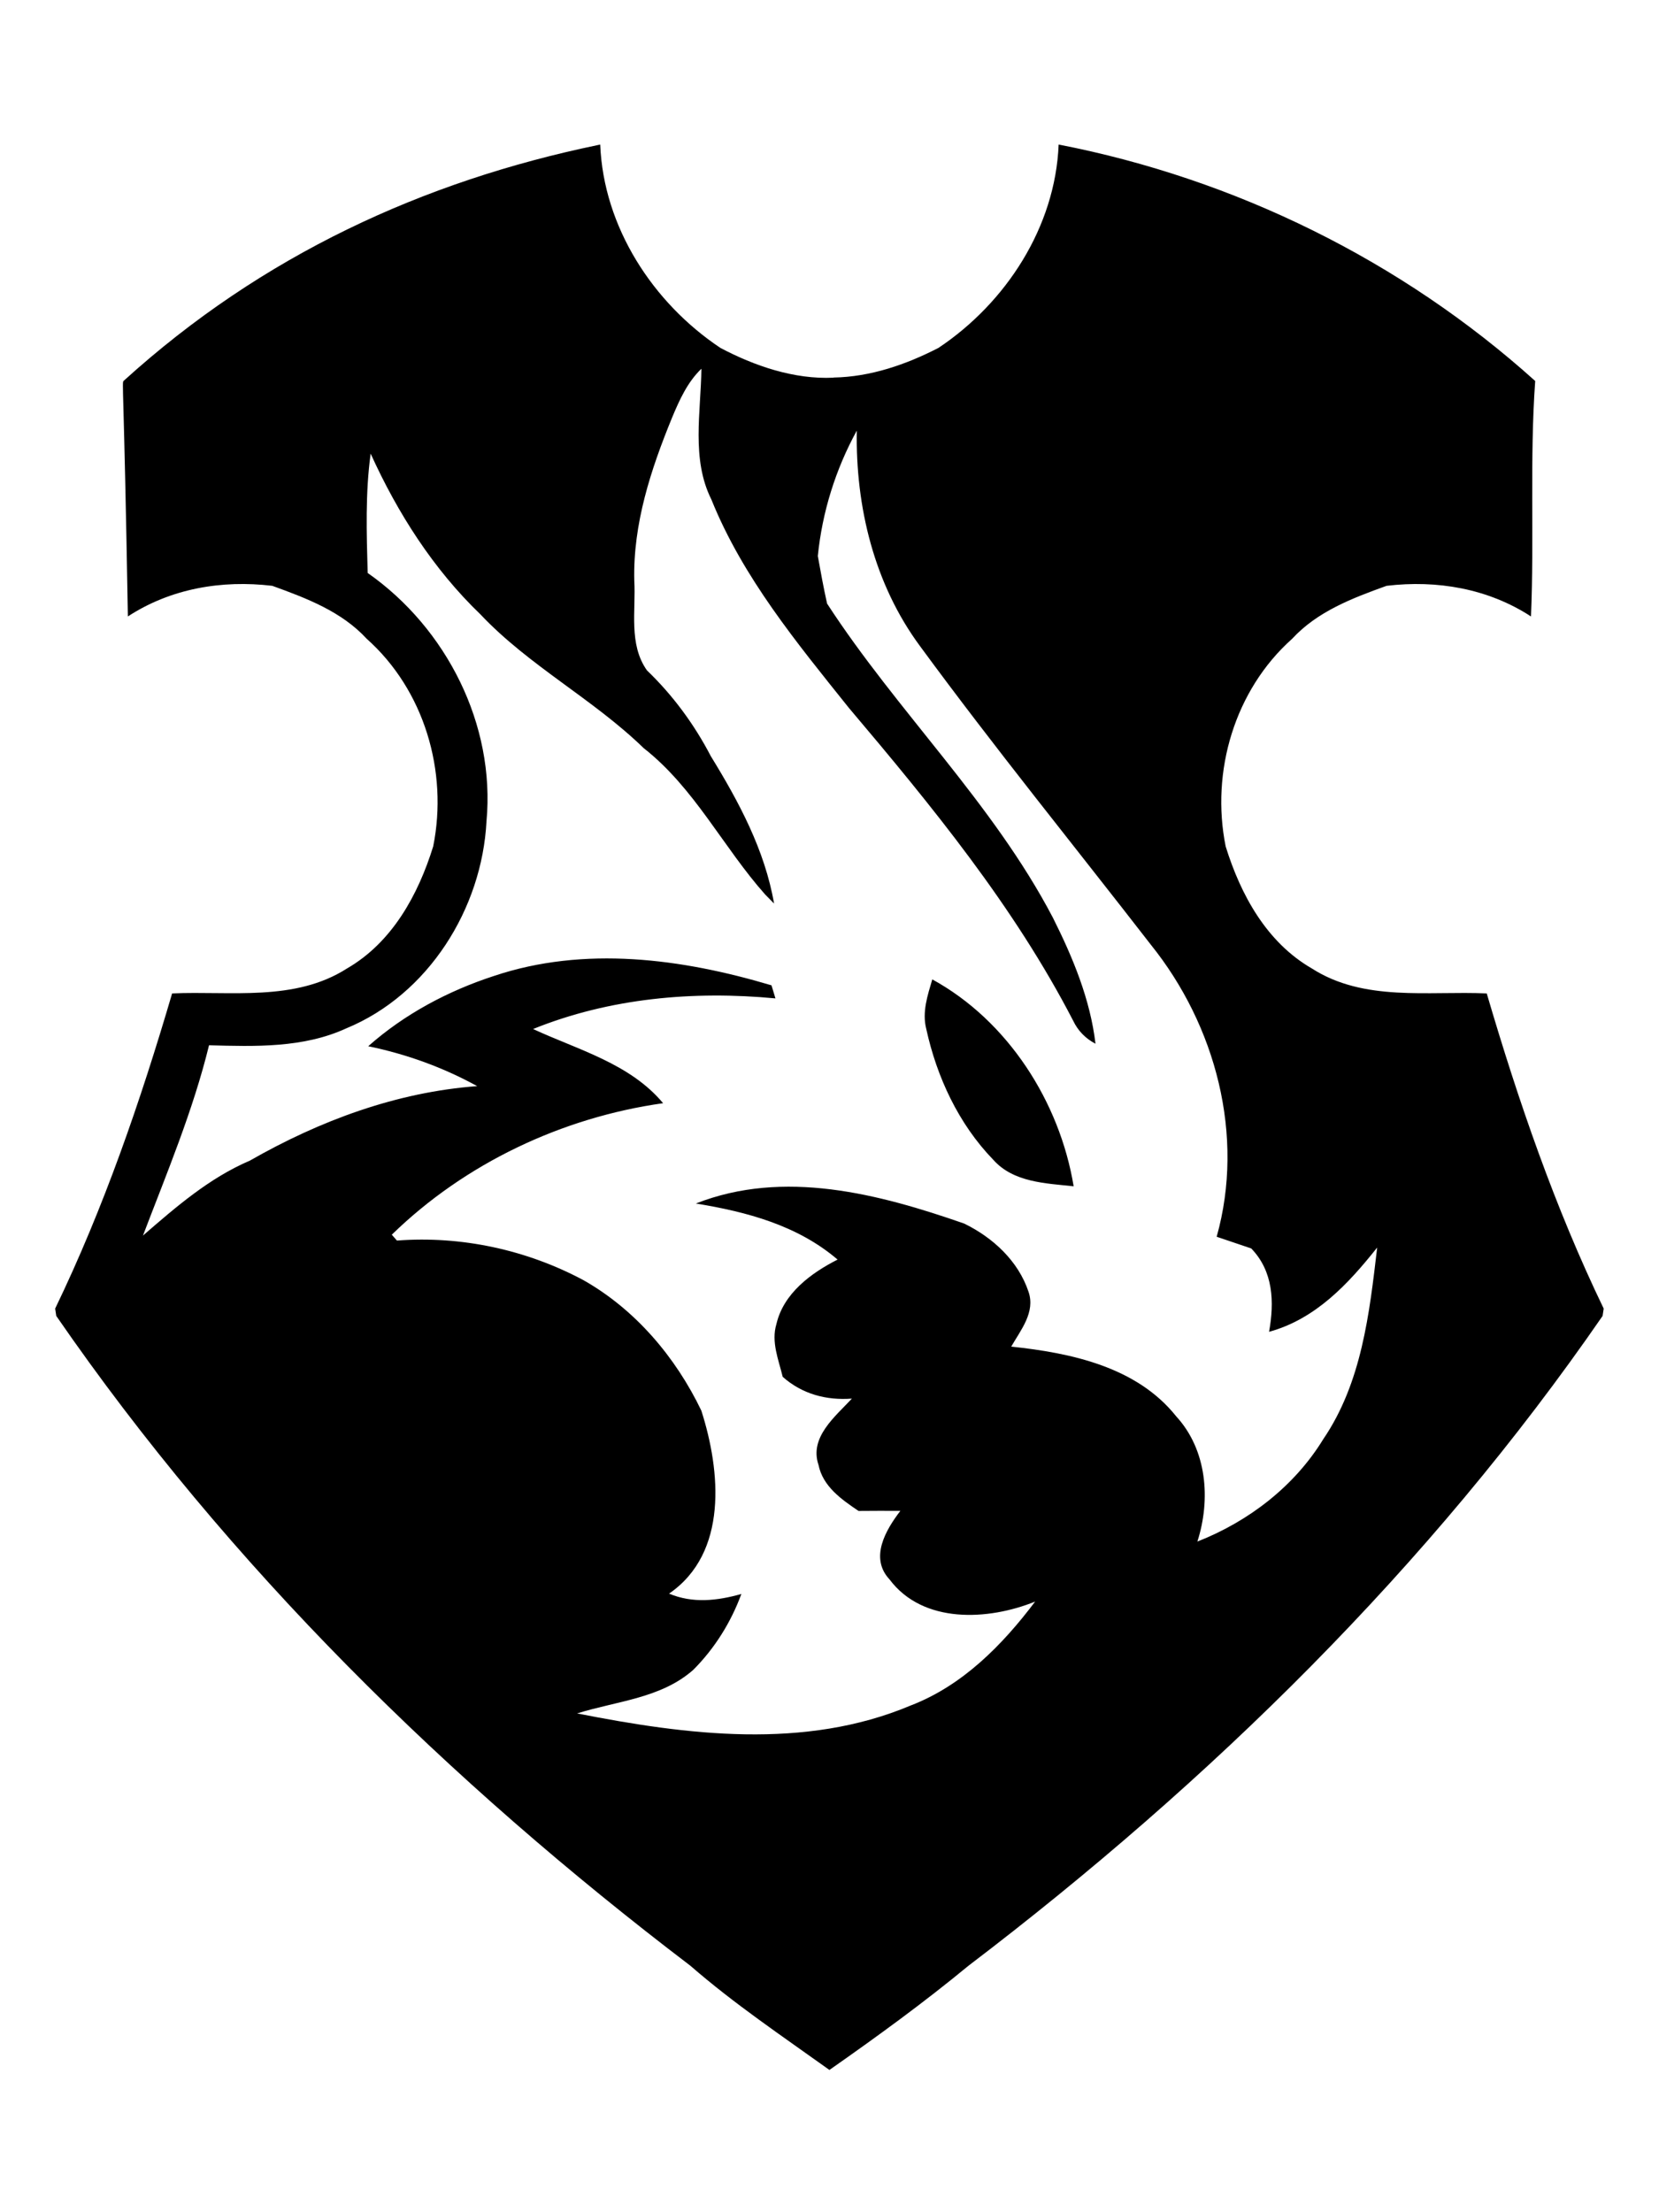 <!-- Generated by IcoMoon.io -->
<svg version="1.1" xmlns="http://www.w3.org/2000/svg" width="24" height="32" viewBox="0 0 24 32">
<title>afc</title>
<path fill="#000000" d="M15.316 2.091v0c2.551 0.496 4.961 1.68 6.893 3.42-0.081 1.134-0.013 2.272-0.061 3.406-0.62-0.404-1.36-0.53-2.089-0.443-0.494 0.178-1.001 0.37-1.366 0.766-0.831 0.741-1.18 1.918-0.962 3.003 0.217 0.7 0.592 1.388 1.247 1.766 0.756 0.485 1.683 0.323 2.53 0.361 0.457 1.556 0.986 3.096 1.692 4.559l-0.016 0.106c-2.498 3.623-5.679 6.74-9.174 9.4-0.647 0.534-1.324 1.026-2.011 1.507-0.681-0.488-1.378-0.956-2.011-1.507-3.494-2.659-6.676-5.777-9.174-9.4l-0.016-0.106c0.706-1.463 1.235-3.003 1.692-4.559 0.847-0.038 1.774 0.123 2.53-0.361 0.654-0.378 1.030-1.066 1.247-1.766 0.218-1.085-0.13-2.262-0.962-3.003-0.365-0.396-0.872-0.587-1.366-0.766-0.729-0.087-1.469 0.038-2.089 0.443-0.058-3.374-0.090-3.382-0.061-3.408 2.006-1.822 4.346-2.889 6.856-3.41 0.013-0.003 0.025-0.005 0.038-0.008 0.048 1.192 0.761 2.289 1.738 2.941 0.489 0.259 1.066 0.459 1.638 0.431v-0.002c0.533-0.009 1.048-0.187 1.518-0.429 0.977-0.652 1.69-1.749 1.738-2.941zM10.148 5.333c-0.202 0.193-0.319 0.453-0.425 0.707-0.307 0.749-0.567 1.538-0.547 2.359 0.025 0.433-0.085 0.919 0.183 1.298 0.374 0.359 0.684 0.78 0.924 1.241 0.406 0.66 0.782 1.36 0.915 2.132-0.031-0.032-0.096-0.097-0.127-0.129-0.61-0.685-1.024-1.543-1.759-2.119-0.733-0.712-1.657-1.189-2.36-1.933-0.684-0.657-1.2-1.467-1.59-2.327-0.078 0.572-0.059 1.151-0.043 1.726 1.14 0.798 1.848 2.194 1.719 3.591-0.065 1.266-0.842 2.508-2.030 2.997-0.62 0.285-1.318 0.262-1.984 0.244-0.232 0.948-0.61 1.845-0.956 2.753 0.476-0.413 0.959-0.833 1.546-1.084 1.011-0.578 2.121-0.991 3.289-1.078-0.494-0.272-1.025-0.463-1.576-0.577 0.523-0.464 1.154-0.8 1.817-1.016 1.311-0.44 2.72-0.252 4.017 0.135 0.014 0.048 0.043 0.142 0.057 0.189-1.183-0.112-2.397-0.006-3.506 0.443 0.654 0.303 1.4 0.498 1.881 1.073-1.462 0.206-2.866 0.87-3.925 1.902 0.019 0.022 0.056 0.063 0.074 0.085 0.93-0.071 1.876 0.133 2.697 0.572 0.752 0.425 1.336 1.115 1.707 1.888 0.279 0.872 0.39 2.059-0.467 2.647 0.342 0.144 0.697 0.104 1.046 0.005-0.15 0.409-0.386 0.787-0.694 1.096-0.465 0.414-1.113 0.453-1.682 0.632 1.584 0.312 3.292 0.532 4.826-0.115 0.749-0.287 1.327-0.875 1.8-1.503-0.677 0.274-1.622 0.327-2.107-0.321-0.291-0.312-0.055-0.714 0.157-0.991-0.202-0.002-0.403 0-0.605 0.001-0.246-0.166-0.516-0.354-0.579-0.666-0.136-0.4 0.243-0.7 0.483-0.959-0.37 0.028-0.721-0.066-1.001-0.315-0.060-0.249-0.169-0.505-0.091-0.763 0.103-0.445 0.5-0.737 0.885-0.933-0.58-0.496-1.315-0.691-2.050-0.811 1.273-0.501 2.647-0.14 3.881 0.29 0.415 0.202 0.782 0.54 0.931 0.986 0.102 0.297-0.112 0.553-0.25 0.794 0.864 0.091 1.815 0.292 2.386 1.008 0.447 0.486 0.502 1.204 0.307 1.812 0.741-0.291 1.403-0.798 1.821-1.481 0.556-0.816 0.668-1.817 0.78-2.772-0.418 0.526-0.89 1.034-1.564 1.219 0.078-0.432 0.062-0.875-0.258-1.206-0.168-0.056-0.334-0.114-0.5-0.169 0.41-1.461-0.012-3.055-0.951-4.223-1.115-1.439-2.263-2.852-3.34-4.32-0.663-0.896-0.934-2.015-0.915-3.118-0.307 0.56-0.5 1.177-0.564 1.814 0.041 0.23 0.083 0.459 0.134 0.688 1.017 1.566 2.396 2.88 3.267 4.544 0.288 0.574 0.54 1.18 0.616 1.823-0.146-0.077-0.254-0.188-0.323-0.333-0.857-1.658-2.048-3.11-3.247-4.528-0.751-0.939-1.533-1.885-1.987-3.012-0.293-0.586-0.151-1.266-0.144-1.894zM13.487 14.167c1.094 0.599 1.844 1.773 2.045 2.993-0.406-0.044-0.872-0.055-1.165-0.386-0.499-0.516-0.815-1.194-0.967-1.89-0.063-0.243 0.019-0.486 0.087-0.717z"></path>
</svg>
